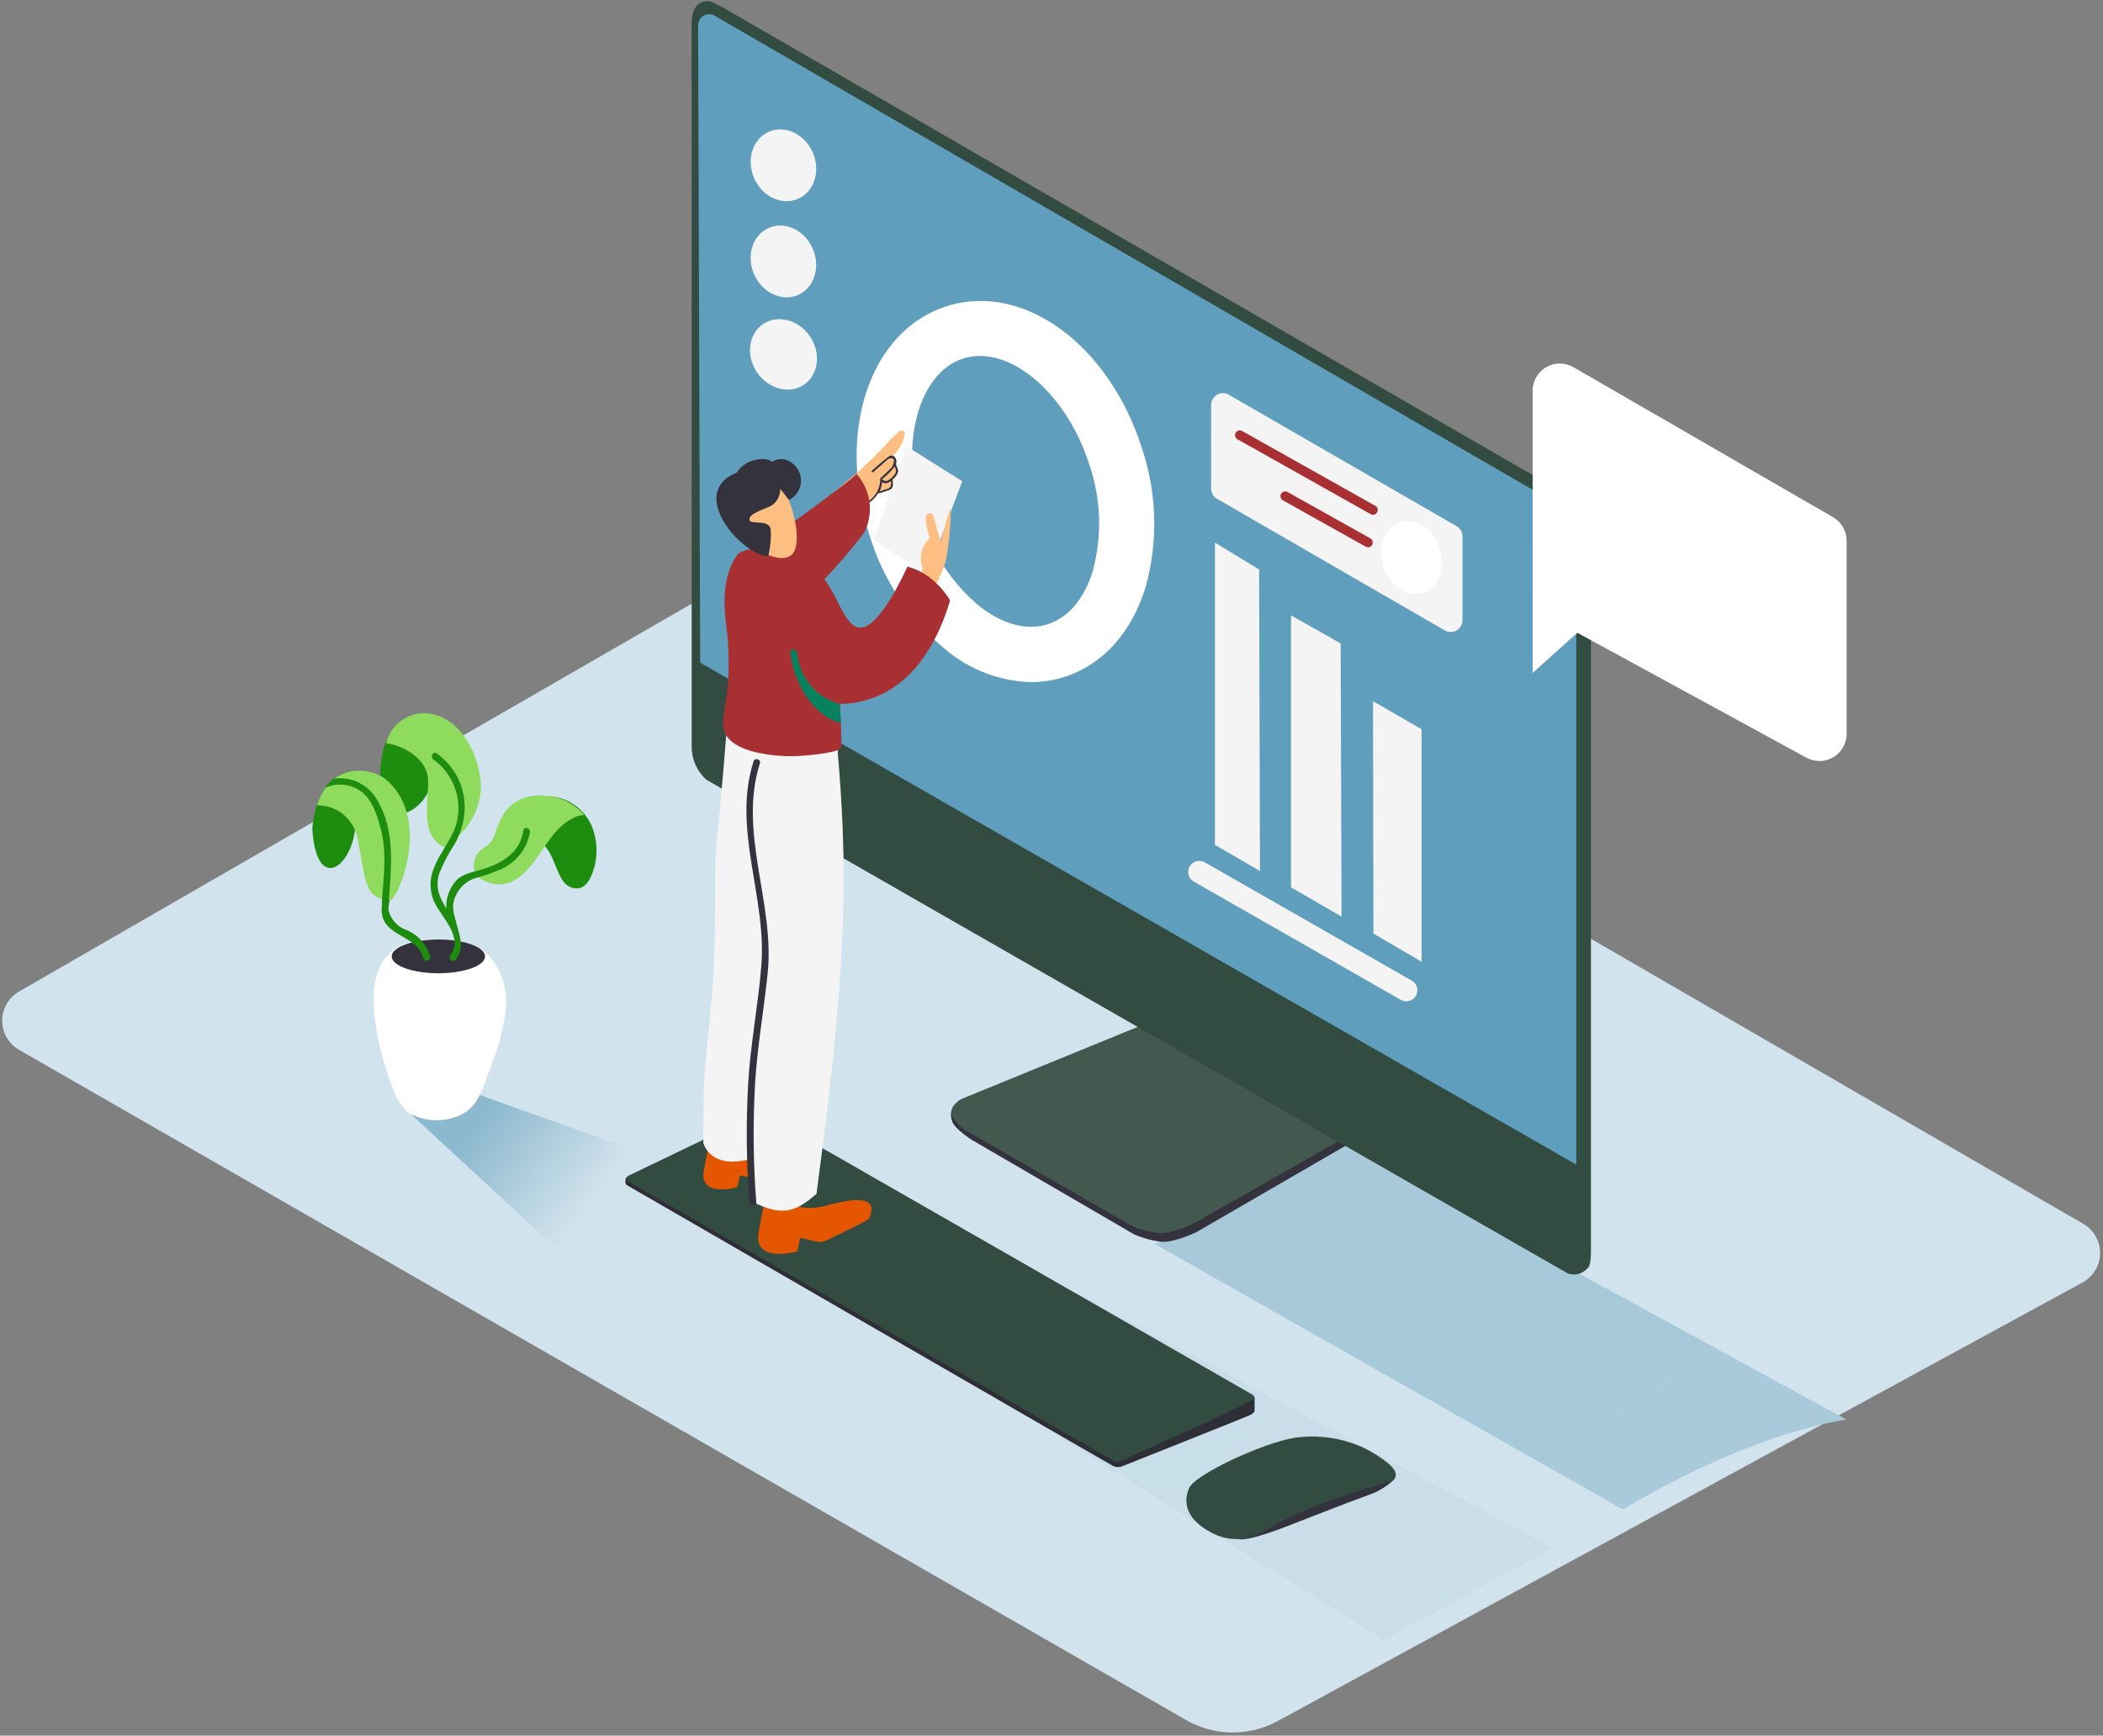 <svg width="527" height="435" viewBox="0 0 527 435" fill="none" xmlns="http://www.w3.org/2000/svg">
<rect x="0" y="0" width="527" height="435" fill="#808080" stroke="none"/>
<path d="M212.068 128.972L4.761 248.514C3.479 249.253 2.414 250.316 1.674 251.598C0.933 252.879 0.544 254.333 0.544 255.813C0.544 257.293 0.933 258.747 1.674 260.029C2.414 261.31 3.479 262.374 4.761 263.112L297.222 431.088C300.712 433.091 304.656 434.165 308.678 434.21C312.701 434.254 316.668 433.267 320.2 431.342L521.874 321.427C523.188 320.712 524.288 319.659 525.061 318.378C525.833 317.096 526.251 315.632 526.27 314.136C526.29 312.639 525.91 311.165 525.171 309.864C524.432 308.562 523.359 307.482 522.064 306.733L209.22 125.6" fill="#D1E3EC"/>
<path d="M117.419 273.436L184.818 297.518C184.818 297.518 190.784 308.839 156.886 328.995L102.939 279.215" fill="url(#paint0_linear)"/>
<path d="M267.044 322.693L389.182 387.958L346.723 410.996L230.536 338.242" fill="url(#paint1_linear)"/>
<path d="M335.187 286.15L462.752 355.817C462.752 355.817 440.597 358.176 406.668 378.316L289.468 311.816" fill="url(#paint2_linear)"/>
<path d="M286.667 259.202L239.43 276.935C239.43 276.935 237.451 278.217 238.717 281.289C239.445 283.047 243.354 285.58 243.354 285.58L284.135 309.33C286.365 310.324 288.735 310.965 291.162 311.23C294.421 311.42 299.881 308.776 299.881 308.776L337.861 286.767L286.667 259.202Z" fill="#34323D"/>
<path d="M286.002 257.001L240.869 275.462C240.869 275.462 237.704 277.188 238.543 279.532C239.445 281.274 240.852 282.703 242.579 283.632L283.47 307.145C285.7 308.139 288.07 308.78 290.497 309.045C293.757 309.235 299.216 306.591 299.216 306.591L335.187 286.15L286.002 257.001Z" fill="#435950"/>
<path d="M392.742 319.083C393.603 319.45 394.559 319.529 395.468 319.31C396.377 319.09 397.192 318.583 397.79 317.864C397.79 317.864 398.677 317.69 398.677 313.811V133.833C398.628 132.276 398.253 130.746 397.574 129.344C396.895 127.941 395.928 126.698 394.736 125.695C390.325 122.605 385.727 119.792 380.968 117.272L181.019 1.799L178.772 0.659C178.015 0.283 177.148 0.191 176.329 0.4C175.511 0.609 174.794 1.106 174.31 1.799C173.724 2.797 173.387 3.921 173.328 5.077C173.249 6.961 173.328 25.153 173.328 25.153V187.128C173.328 188.683 173.652 190.221 174.278 191.644C174.905 193.067 175.821 194.344 176.968 195.393L392.742 319.083Z" fill="#334C42"/>
<path d="M395.005 291.882V136.541C395.005 131.379 394.293 128.497 390.258 126.344L179.39 4.111C178.975 3.802 178.482 3.615 177.966 3.571C177.451 3.526 176.934 3.627 176.472 3.86C176.01 4.093 175.623 4.451 175.353 4.892C175.083 5.334 174.941 5.842 174.943 6.359L175.465 166.086L395.005 291.882Z" fill="#5F9EBD"/>
<path d="M349.477 370.684C347.553 372.547 345.231 373.949 342.688 374.785C338.241 376.368 323.524 382.132 323.524 382.132C323.524 382.132 313.111 386.391 310.42 385.742C307.73 385.092 341.073 370.684 341.073 370.684H349.477Z" fill="#34323D"/>
<path d="M315.659 384.301C314.815 384.705 313.943 385.044 313.047 385.314C309.96 386.128 306.68 385.755 303.853 384.269C297.175 380.881 296.463 376.558 297.95 373.012C299.438 369.465 316.83 361.517 324.457 360.345C329.141 359.662 333.92 360.079 338.415 361.564C340.812 362.335 343.091 363.432 345.188 364.826C346.581 365.776 350.948 368.388 349.492 370.605C349.123 371.036 348.613 371.322 348.052 371.412C342.355 372.996 336.674 374.785 331.12 376.875C327.955 378.078 324.79 379.472 321.751 380.992C319.726 382.068 317.732 383.335 315.659 384.301Z" fill="#334C42"/>
<path d="M314.393 350.227V353.6C314.393 353.6 314.393 354.122 313.111 354.724C311.829 355.326 281.461 367.391 281.461 367.391C281.059 367.586 280.618 367.687 280.171 367.687C279.724 367.687 279.283 367.586 278.881 367.391C277.599 366.71 157.029 296.996 157.029 296.996C157.029 296.996 156.443 296.632 156.886 295.159L158.77 294.415" fill="#2F2E36"/>
<path d="M313.538 349.357C313.538 349.357 314.725 349.927 314.234 350.544C313.744 351.162 302.65 356.307 302.65 356.307L281.714 365.807C281.343 366.048 280.922 366.199 280.483 366.252C280.044 366.304 279.599 366.255 279.182 366.108C277.821 365.586 157.329 296.062 157.329 296.062C157.21 295.944 157.122 295.798 157.075 295.637C157.028 295.477 157.023 295.307 157.06 295.143C157.06 295.143 157.06 294.858 157.662 294.589C158.263 294.32 189.185 279.421 189.185 279.421C189.521 279.26 189.886 279.167 190.258 279.148C190.63 279.129 191.002 279.184 191.353 279.31C192.239 279.785 313.538 349.357 313.538 349.357Z" fill="#334C42"/>
<path d="M462.752 135.512V183.914C462.753 185.096 462.447 186.258 461.864 187.286C461.28 188.314 460.439 189.172 459.424 189.776C458.408 190.379 457.253 190.708 456.072 190.73C454.891 190.752 453.724 190.465 452.687 189.899L387.615 154.417C386.541 153.83 385.645 152.965 385.021 151.911C384.397 150.858 384.068 149.656 384.07 148.432V97.923C384.068 96.727 384.382 95.552 384.978 94.516C385.575 93.479 386.434 92.618 387.468 92.02C388.503 91.421 389.677 91.106 390.872 91.105C392.068 91.105 393.242 91.419 394.277 92.017L459.35 129.622C460.383 130.219 461.242 131.077 461.839 132.111C462.436 133.145 462.751 134.318 462.752 135.512Z" fill="white"/>
<path d="M384.07 135.987V168.667L397.964 156.158" fill="white"/>
<path d="M188.97 44.631C186.951 39.988 188.609 34.791 192.672 33.022C196.735 31.253 201.666 33.584 203.685 38.226C205.703 42.869 204.046 48.066 199.982 49.835C195.919 51.603 190.989 49.273 188.97 44.631Z" fill="#F4F4F4"/>
<path d="M356.25 182.774V241.041L344.175 233.979L344.064 175.728L356.25 182.774Z" fill="#F4F4F4"/>
<path d="M335.962 161.257L336.183 229.736L323.523 222.389V154.227L335.962 161.257Z" fill="#F4F4F4"/>
<path d="M315.532 142.732L315.738 218.304L304.455 211.749V135.987L315.532 142.732Z" fill="#F4F4F4"/>
<path d="M188.958 68.725C186.94 64.082 188.597 58.885 192.66 57.116C196.724 55.348 201.654 57.678 203.673 62.321C205.691 66.963 204.034 72.161 199.971 73.929C195.907 75.698 190.977 73.368 188.958 68.725Z" fill="#F4F4F4"/>
<path d="M189.672 93.284C186.858 89.076 187.562 83.666 191.245 81.201C194.927 78.735 200.194 80.147 203.008 84.355C205.823 88.563 205.119 93.973 201.436 96.439C197.754 98.904 192.487 97.492 189.672 93.284Z" fill="#F4F4F4"/>
<path d="M258.325 170.962C261.176 170.965 264.01 170.527 266.728 169.664C276.334 166.608 283.55 158.581 287.063 147.212C290.26 135.774 289.951 123.64 286.177 112.379C277.9 86.302 256.41 70.642 237.23 76.738C218.05 82.834 209.52 107.946 217.86 134.023C221.27 145.426 228.031 155.538 237.262 163.046C243.213 167.944 250.622 170.729 258.325 170.962ZM245.586 89.215C256.125 89.215 267.946 100.583 272.995 116.48C275.935 125.083 276.227 134.372 273.833 143.143C271.697 150.094 267.693 154.828 262.534 156.459C257.375 158.09 251.457 156.538 245.633 152.089C238.627 146.305 233.516 138.55 230.963 129.827C225.235 111.777 230.03 93.411 241.408 89.848C242.759 89.423 244.169 89.209 245.586 89.215Z" fill="white"/>
<path d="M355.189 248.182C355.187 248.668 355.057 249.145 354.813 249.565C354.569 249.986 354.219 250.335 353.798 250.579C353.377 250.822 352.9 250.951 352.414 250.953C351.928 250.954 351.45 250.829 351.027 250.588L299.153 220.948C298.731 220.704 298.38 220.354 298.135 219.931C297.891 219.509 297.762 219.03 297.761 218.542C297.762 218.056 297.89 217.58 298.132 217.159C298.375 216.739 298.722 216.389 299.141 216.144C299.56 215.899 300.036 215.768 300.521 215.764C301.006 215.76 301.483 215.882 301.907 216.119L353.781 245.775C354.206 246.017 354.561 246.367 354.808 246.789C355.055 247.212 355.187 247.692 355.189 248.182Z" fill="#F4F4F4"/>
<path d="M366.489 134.451V155.462C366.488 155.978 366.352 156.486 366.094 156.934C365.835 157.381 365.464 157.753 365.016 158.011C364.569 158.269 364.061 158.405 363.545 158.405C363.028 158.405 362.521 158.269 362.074 158.011L304.977 125.014C304.53 124.756 304.158 124.384 303.9 123.937C303.642 123.489 303.505 122.982 303.505 122.465V101.47C303.505 100.953 303.642 100.445 303.9 99.998C304.158 99.55 304.53 99.179 304.977 98.921C305.425 98.662 305.932 98.526 306.449 98.526C306.966 98.526 307.473 98.662 307.92 98.921L365.033 131.886C365.479 132.147 365.849 132.522 366.105 132.973C366.36 133.423 366.493 133.933 366.489 134.451Z" fill="#F4F4F4"/>
<path d="M346.619 141.995C345.064 137.094 346.977 132.113 350.893 130.87C354.808 129.626 359.242 132.591 360.797 137.492C362.352 142.393 360.438 147.374 356.523 148.617C352.608 149.861 348.173 146.896 346.619 141.995Z" fill="white"/>
<path d="M343.463 128.846L310.088 110.083C309.953 110.004 309.835 109.899 309.74 109.775C309.646 109.65 309.577 109.508 309.537 109.356C309.497 109.205 309.488 109.047 309.509 108.892C309.53 108.737 309.582 108.588 309.661 108.452C309.74 108.317 309.845 108.199 309.969 108.104C310.094 108.01 310.236 107.941 310.388 107.901C310.539 107.861 310.697 107.852 310.852 107.873C311.007 107.894 311.156 107.946 311.291 108.025L344.666 126.787C344.939 126.947 345.137 127.208 345.217 127.514C345.297 127.82 345.253 128.145 345.093 128.418C344.934 128.691 344.672 128.89 344.367 128.97C344.061 129.05 343.736 129.005 343.463 128.846Z" fill="#A93032"/>
<path d="M342.213 137L321.466 125.378C321.331 125.299 321.213 125.194 321.119 125.07C321.024 124.945 320.955 124.803 320.915 124.651C320.876 124.5 320.866 124.342 320.887 124.187C320.909 124.032 320.96 123.883 321.039 123.747C321.118 123.612 321.223 123.494 321.348 123.399C321.472 123.305 321.614 123.236 321.766 123.196C321.917 123.156 322.075 123.147 322.23 123.168C322.385 123.189 322.534 123.241 322.669 123.32L343.416 134.942C343.551 135.021 343.669 135.125 343.764 135.25C343.858 135.375 343.927 135.517 343.967 135.668C344.007 135.82 344.016 135.978 343.995 136.133C343.974 136.288 343.922 136.437 343.843 136.572C343.764 136.708 343.659 136.826 343.535 136.92C343.41 137.015 343.268 137.084 343.116 137.124C342.965 137.164 342.807 137.173 342.652 137.152C342.497 137.131 342.348 137.079 342.213 137Z" fill="#A93032"/>
<path d="M232.609 144.188L218.905 135.369L227.149 111.825L241.139 120.612L234.271 138.837L232.609 144.188Z" fill="#F4F4F4"/>
<path d="M230.362 146.326L231.248 142.383C230.746 141.096 230.645 139.688 230.959 138.342C231.272 136.997 231.986 135.778 233.005 134.847C232.412 133.185 232.066 131.446 231.976 129.685C231.966 129.562 231.987 129.438 232.036 129.324C232.086 129.211 232.163 129.112 232.261 129.036C232.346 128.894 232.469 128.779 232.615 128.704C232.762 128.628 232.927 128.595 233.091 128.608C233.256 128.621 233.413 128.68 233.546 128.778C233.679 128.876 233.782 129.009 233.843 129.162C234.239 130.397 234.571 131.648 234.888 132.915C235.219 133.846 235.489 134.798 235.695 135.765C235.901 134.942 236.122 134.182 236.36 133.311C236.376 133.204 236.413 133.102 236.47 133.01L236.676 132.345C237.045 130.835 237.483 129.347 237.99 127.88V127.785C238.042 127.644 238.143 127.526 238.274 127.452C238.242 131.905 237.808 136.346 236.977 140.721C236.382 142.513 235.669 144.264 234.84 145.962C234.778 146.079 234.685 146.177 234.571 146.247C234.413 146.737 234.255 147.212 234.049 147.687V147.782L233.923 148.226C233.853 148.377 233.742 148.506 233.601 148.596C233.461 148.686 233.298 148.734 233.131 148.734C232.965 148.734 232.802 148.686 232.661 148.596C232.521 148.506 232.41 148.377 232.34 148.226C231.755 148.606 230.758 148.226 231.011 147.466C230.888 147.444 230.771 147.395 230.669 147.322C230.567 147.25 230.482 147.156 230.42 147.047C230.358 146.939 230.321 146.818 230.311 146.693C230.301 146.568 230.318 146.443 230.362 146.326Z" fill="#FCBF81"/>
<path d="M209.014 123.716C208.571 123.447 214.442 118.807 214.948 118.364C217.9 115.711 220.705 112.899 223.351 109.941C223.437 109.846 223.546 109.775 223.668 109.735C224.163 109.176 224.692 108.647 225.25 108.152C225.389 108.019 225.567 107.935 225.758 107.913C225.948 107.89 226.141 107.93 226.307 108.027C226.473 108.123 226.603 108.271 226.678 108.447C226.753 108.624 226.768 108.82 226.722 109.007C226.281 110.994 225.262 112.806 223.794 114.216C224.079 114.786 224.396 115.419 224.633 116.052C224.562 116.079 224.501 116.126 224.459 116.189C224.416 116.251 224.394 116.325 224.396 116.401C224.411 116.711 224.481 117.017 224.601 117.303C224.654 117.506 224.74 117.698 224.855 117.873C224.905 117.946 224.977 118.001 225.06 118.032C225.032 118.447 224.911 118.85 224.705 119.212C224.5 119.574 224.216 119.885 223.874 120.122C224.014 120.986 223.828 121.872 223.351 122.607L223.256 122.687H223.114C221.882 123.009 220.676 123.422 219.506 123.922C219.454 123.958 219.411 124.007 219.381 124.063C219.352 124.12 219.337 124.182 219.337 124.246C219.337 124.31 219.352 124.373 219.381 124.429C219.411 124.486 219.454 124.534 219.506 124.571C218.59 124.727 217.665 124.827 216.736 124.872C216.633 124.881 216.53 124.869 216.432 124.837C216.333 124.804 216.243 124.751 216.167 124.682L215.755 124.903C215.62 124.976 215.469 125.013 215.316 125.011C215.163 125.009 215.013 124.968 214.88 124.892C214.747 124.816 214.635 124.708 214.556 124.577C214.477 124.446 214.432 124.296 214.426 124.143C214.41 124.038 214.41 123.932 214.426 123.827L214.03 124.08C214.029 124.231 213.994 124.38 213.928 124.516C213.862 124.652 213.766 124.772 213.648 124.866C213.529 124.96 213.391 125.027 213.244 125.061C213.097 125.094 212.944 125.095 212.796 125.062C212.54 125.022 212.308 124.888 212.147 124.686C211.986 124.483 211.907 124.227 211.926 123.969C211.935 123.833 211.967 123.699 212.021 123.573L211.087 124.381C211.053 124.418 211.008 124.444 210.958 124.454C210.909 124.464 210.857 124.458 210.811 124.437C210.765 124.416 210.727 124.381 210.703 124.336C210.679 124.292 210.669 124.241 210.675 124.191C210.665 124.155 210.665 124.116 210.675 124.08C210.172 124.571 209.706 125.101 209.283 125.663C203.111 130.92 208.84 123.906 209.014 123.716ZM212.828 124.602C212.962 124.638 213.105 124.623 213.228 124.558C213.351 124.494 213.445 124.385 213.492 124.254C213.361 124.248 213.232 124.214 213.114 124.154C212.997 124.094 212.894 124.009 212.812 123.906C212.782 123.921 212.749 123.931 212.716 123.932C212.682 123.934 212.649 123.929 212.617 123.917C212.586 123.905 212.557 123.887 212.533 123.863C212.51 123.839 212.491 123.811 212.48 123.779C212.438 123.853 212.414 123.936 212.41 124.021C212.406 124.106 212.421 124.191 212.455 124.269C212.488 124.347 212.539 124.416 212.604 124.471C212.669 124.526 212.745 124.566 212.828 124.587V124.602Z" fill="#FCBF81"/>
<path d="M210.201 123.89C211.322 123.437 212.348 122.776 213.224 121.942C213.396 121.764 213.603 121.623 213.831 121.526C214.06 121.429 214.305 121.379 214.553 121.379C214.801 121.379 215.046 121.429 215.275 121.526C215.503 121.623 215.71 121.764 215.882 121.942C216.083 121.49 216.252 121.025 216.389 120.549C216.543 120.072 216.875 119.673 217.316 119.435C217.757 119.196 218.272 119.137 218.756 119.27C219.239 119.402 219.652 119.716 219.91 120.146C220.168 120.576 220.25 121.089 220.139 121.578C219.687 123.492 218.653 125.218 217.18 126.518C215.641 127.63 213.915 128.456 212.084 128.957C211.766 129.033 211.433 129.03 211.116 128.948C210.798 128.866 210.506 128.706 210.265 128.484C210.024 128.261 209.842 127.983 209.734 127.673C209.626 127.364 209.596 127.032 209.647 126.708L209.521 126.534C209.269 126.091 209.199 125.568 209.326 125.074C209.453 124.581 209.767 124.156 210.201 123.89Z" fill="#FCBF81"/>
<path d="M215.66 126.55C217.07 126.145 218.311 125.296 219.201 124.13C220.09 122.963 220.58 121.541 220.598 120.074C220.586 120.047 220.58 120.017 220.58 119.987C220.58 119.957 220.586 119.927 220.598 119.9L222.608 118C222.892 117.715 223.193 117.446 223.446 117.145C223.699 116.844 224.855 114.422 222.924 114.912C222.338 115.055 221.341 116.179 220.819 116.591C220.297 117.002 219.49 117.731 218.841 118.317C218.604 118.522 218.271 118.19 218.493 117.968C219.685 116.913 220.92 115.857 222.196 114.802C222.797 114.342 223.399 113.852 224.095 114.453C224.351 114.675 224.529 114.973 224.603 115.304C224.677 115.634 224.643 115.98 224.506 116.29C224.649 116.923 225.139 117.525 225.045 118.206C224.865 118.87 224.483 119.462 223.953 119.9L223.652 120.201C223.663 120.242 223.663 120.286 223.652 120.327C223.652 121.119 223.984 122.053 223.24 122.592C222.923 122.792 222.576 122.941 222.212 123.035L220.439 123.621C220.41 123.63 220.38 123.634 220.349 123.631C220.319 123.628 220.289 123.619 220.262 123.604C220.236 123.589 220.212 123.569 220.194 123.545C220.175 123.52 220.162 123.492 220.155 123.462C219.164 125.146 217.586 126.404 215.724 126.993C215.486 127.12 215.36 126.645 215.66 126.55ZM224.063 119.077C224.273 118.878 224.419 118.621 224.483 118.34C224.548 118.058 224.529 117.764 224.427 117.493C224.427 117.303 224.285 117.113 224.206 116.939C223.283 118.119 222.22 119.183 221.041 120.106C221.041 120.106 221.041 120.217 221.041 120.264C221.078 120.238 221.122 120.224 221.167 120.224C221.213 120.224 221.257 120.238 221.294 120.264C222.18 121.167 223.541 119.71 224.063 119.077ZM222.481 122.465C222.689 122.419 222.878 122.309 223.02 122.15C223.162 121.991 223.25 121.791 223.272 121.578C223.304 121.241 223.304 120.902 223.272 120.565C222.592 121.072 221.69 121.404 221.072 120.787C220.996 121.624 220.766 122.44 220.392 123.193C221.025 122.94 221.816 122.75 222.513 122.465H222.481Z" fill="#34323D"/>
<path d="M188.41 138.821C189.09 137.586 213.239 120.739 214.632 118.744C216.397 120.715 217.527 123.174 217.875 125.798C218.222 128.422 217.77 131.09 216.578 133.453C216.578 133.453 203.57 150.87 196.322 152.817" fill="#A93032"/>
<path d="M238.084 150.474C238.084 150.474 234.366 143.713 227.371 142.019C227.371 142.019 220.171 158.597 214.996 157.251C209.821 155.905 209.251 141.702 197.446 138.251C185.64 134.799 194.154 176.251 209.536 176.441C224.918 176.631 233.875 164.803 238.084 150.474Z" fill="#A93032"/>
<path d="M192.334 297.297L197.841 299.782C197.969 300.313 198.231 300.802 198.602 301.201C198.974 301.601 199.442 301.897 199.962 302.062C200.143 302.32 200.414 302.501 200.722 302.569C203.007 302.916 205.342 302.726 207.542 302.015C210.327 301.382 221.247 298.167 217.702 305.562C215.66 306.765 213.397 307.762 211.372 308.807C210.201 309.393 209.03 309.979 207.843 310.517C207.203 310.882 206.508 311.138 205.786 311.277C204.203 311.388 200.642 309.947 200.516 310.327C200.389 310.707 199.819 313.605 199.819 313.605C199.819 313.605 189.866 316.518 189.976 310.011C189.929 309.156 192.334 297.297 192.334 297.297Z" fill="#E55600"/>
<path d="M187.334 288.05C187.334 288.05 197.224 284.567 199.535 284.582C201.845 284.598 205.627 285.691 201.924 289.649C201.924 289.649 191.353 295.412 190.008 295.507C188.663 295.602 185.53 294.352 185.419 294.684C185.308 295.017 184.802 297.534 184.802 297.534C184.802 297.534 176.146 300.067 176.24 294.367C176.24 293.623 178.345 283.284 178.345 283.284" fill="#E55600"/>
<path d="M189.027 238.602C189.375 219.428 190.261 200.175 187.745 181.096C187.967 176.203 184.58 179.069 184.928 177.153C187.903 161.589 209.267 182.109 209.267 182.109C210.137 182.932 209.852 187.762 209.947 188.87C210.496 194.982 210.897 201.104 211.15 207.237C212.464 238.191 208.618 268.575 204.614 299.197C199.361 303.772 196.069 304.992 188.489 301.16C188.489 280.909 188.679 260.658 189.011 240.423C189.011 239.811 189.016 239.204 189.027 238.602Z" fill="#F4F4F4"/>
<path d="M176.335 272.359C176.826 264.743 177.759 257.143 178.408 249.607C179.405 238.048 179.12 226.474 179.263 214.9C180.703 200.555 182.159 182.315 182.159 182.315L194.028 185.624C194.028 185.624 201.734 285.627 189.897 289.871C178.06 294.114 176.24 286.403 176.24 286.403C176.24 286.403 176.256 280.529 176.335 272.359Z" fill="#F4F4F4"/>
<path d="M181.194 181.634C181.258 179.625 181.513 177.626 181.953 175.665C182.817 169.308 182.817 162.863 181.953 156.507C181.225 150.363 181.178 144.014 184.96 138.773C190.42 135.607 198.016 138.441 202.621 141.829C208.84 146.421 210.929 177.597 210.85 187.239C210.85 188.601 202.589 189.297 201.671 189.361C197.386 189.755 193.065 189.434 188.885 188.411C185.909 187.603 182.206 186.131 181.368 182.806C181.272 182.422 181.214 182.029 181.194 181.634Z" fill="#A93032"/>
<path d="M188.9 190.627C189.008 190.473 189.164 190.358 189.343 190.299C189.522 190.241 189.715 190.242 189.893 190.302C190.072 190.363 190.226 190.48 190.332 190.636C190.438 190.791 190.491 190.977 190.483 191.166C184.849 208.424 194.186 226.268 192.382 243.859C191.432 253.122 189.786 262.257 189.217 271.583C188.654 281.485 188.755 291.414 189.517 301.303C189.597 302.411 187.935 302.316 187.792 301.223C187.03 291.335 186.929 281.406 187.492 271.504C188.062 261.672 189.976 252.029 190.768 242.244C192.255 224.938 183.33 207.696 188.9 190.627Z" fill="#34323D"/>
<path d="M199.756 163.632C200.016 166.612 201.184 169.44 203.103 171.734C205.022 174.028 207.599 175.676 210.486 176.457C210.486 177.042 210.675 180.684 210.723 181.207C203.823 179.623 198.743 170.899 198.063 163.568C197.92 162.523 199.645 162.523 199.756 163.632Z" fill="#06825E"/>
<path d="M195.594 121.167C196.117 121.277 200.848 131.078 199.392 137.206C197.937 143.333 187.397 137.522 184.628 133.01C181.858 128.497 185.767 118.997 195.594 121.167Z" fill="#FCBF81"/>
<path d="M195.515 122.512C195.553 123.442 195.316 124.363 194.835 125.16C194.354 125.956 193.649 126.594 192.809 126.993C189.961 128.165 187.603 128.988 187.824 130.318C188.046 131.648 193.031 129.922 193.157 132.962C193.244 135.016 193.052 137.072 192.588 139.074C192.334 140.657 183.504 136.351 180.339 128.656C177.174 120.961 184.216 118.602 184.564 118.522C185.559 116.944 187.123 115.81 188.932 115.356C192.398 114.453 193.442 115.767 193.442 115.767C194.217 115.256 195.138 115.013 196.064 115.076C196.991 115.139 197.871 115.504 198.569 116.116C199.312 116.67 199.899 117.406 200.274 118.253C200.65 119.1 200.801 120.03 200.714 120.952C200.626 121.875 200.303 122.759 199.775 123.52C199.247 124.282 198.532 124.894 197.699 125.299L195.515 122.512Z" fill="#34323D"/>
<path d="M136.282 199.352C134.058 199.224 131.837 199.66 129.825 200.618C127.764 201.785 126.158 203.615 125.268 205.812C124.271 207.902 123.844 210.878 121.771 212.145C120.965 212.575 120.267 213.181 119.729 213.918C119.226 214.629 118.905 215.453 118.795 216.317C118.685 217.181 118.788 218.059 119.096 218.874C120.014 220.711 123.844 221.835 125.568 221.502" fill="#8FDB5E"/>
<path d="M137.976 199.573C140.572 199.806 143.03 200.848 145.003 202.552C146.976 204.257 148.365 206.537 148.974 209.073C149.621 211.621 149.648 214.287 149.053 216.847C148.563 218.906 147.344 222.484 144.828 222.642C141.425 222.848 140.334 219.666 139.257 217.053C138.181 214.441 137.058 211.559 134.336 210.53C132.989 210.013 131.52 209.906 130.112 210.222C128.705 210.537 127.421 211.261 126.423 212.303L137.976 199.573Z" fill="#1E8C0E"/>
<path d="M122.419 213.396C124.477 210.736 126.186 207.838 128.164 205.131C129.288 203.386 130.628 201.79 132.152 200.381C136.899 198.085 142.834 200.191 146.394 204.212C145.92 204.355 145.255 204.387 144.812 204.513C142.717 205.319 140.856 206.636 139.4 208.345C137.311 210.657 135.681 213.491 133.829 215.961C130.823 219.951 126.835 223.244 121.692 220.853C118.4 219.254 120.979 215.264 122.419 213.396Z" fill="#8FDB5E"/>
<path d="M105.74 179.18C105.74 179.18 95.09 178.341 95.295 195.203C95.501 212.066 111.405 200.967 107.955 190.817" fill="#1E8C0E"/>
<path d="M107.275 195.773C107.386 190.643 101.625 186.907 96.767 186.273C97.288 184.114 98.524 182.194 100.274 180.825C102.023 179.457 104.184 178.721 106.404 178.737C113.7 178.927 119.159 186.337 120.394 195.077C120.691 197.707 120.36 200.371 119.427 202.848C118.494 205.325 116.987 207.546 115.029 209.327L111.516 212.335C105.028 209.833 107.433 200.444 107.275 195.773Z" fill="#8FDB5E"/>
<path d="M78.268 207.822C78.424 204.63 79.266 201.509 80.737 198.671C81.413 197.312 82.388 196.123 83.589 195.194C84.789 194.264 86.183 193.618 87.668 193.303L93.665 204.862C93.665 204.862 84.724 189.218 88.38 201.267C92.036 213.317 79.993 226.807 78.347 208.852C78.315 208.503 78.299 208.171 78.268 207.822Z" fill="#1E8C0E"/>
<path d="M120.647 237.906C120.647 237.906 128.654 243.131 126.439 255.322C125.652 259.555 124.46 263.701 122.878 267.704C121.296 271.678 120.188 276.792 116.184 279.041C114.156 280.141 111.89 280.732 109.583 280.762C107.276 280.793 104.996 280.262 102.939 279.215C99.505 277.109 98.27 272.343 97.02 268.797C95.519 264.428 94.49 259.911 93.95 255.322C90.152 225.825 120.647 237.906 120.647 237.906Z" fill="white"/>
<path d="M109.854 243.922C103.396 243.922 98.16 242.03 98.16 239.695C98.16 237.36 103.396 235.467 109.854 235.467C116.313 235.467 121.549 237.36 121.549 239.695C121.549 242.03 116.313 243.922 109.854 243.922Z" fill="#34323D"/>
<path d="M108.905 217.148C110.487 213.206 113.652 209.897 114.555 205.669C115.158 202.807 114.914 199.83 113.851 197.105C112.789 194.379 110.954 192.024 108.573 190.327C107.686 189.677 108.573 188.173 109.443 188.838C116.912 194.269 118.368 203.547 114.001 211.448C112.433 213.803 111.113 216.312 110.06 218.937C108.984 222.452 110.187 225.002 111.833 227.646C111.74 225.033 112.671 222.488 114.428 220.552C116.374 218.747 119.175 218.447 121.644 217.639C126.297 216.056 130.395 213.412 131.139 208.139C131.313 207.047 132.975 207.506 132.801 208.598C132.446 210.604 131.606 212.493 130.354 214.099C129.101 215.706 127.475 216.981 125.616 217.813C123.368 218.784 121.051 219.588 118.685 220.22C117.657 220.615 116.722 221.217 115.935 221.987C115.149 222.758 114.528 223.681 114.111 224.701C113.004 227.25 113.763 228.992 114.38 231.462C115.187 234.628 116.469 237.415 114.27 240.455C113.621 241.342 112.117 240.455 112.782 239.584C116.279 234.755 110.693 230.084 108.794 225.999C108.18 224.602 107.872 223.088 107.891 221.562C107.91 220.035 108.256 218.53 108.905 217.148Z" fill="#1E8C0E"/>
<path d="M87.335 206.556C94.726 205.257 99.758 210.973 99.315 218.13C99.159 219.927 98.826 221.704 98.318 223.434C97.732 224.898 97.401 226.451 97.337 228.026C97.588 229.13 98.103 230.157 98.84 231.018C99.576 231.879 100.51 232.547 101.562 232.966C103.074 233.525 104.43 234.44 105.515 235.633C106.6 236.826 107.383 238.263 107.797 239.822C107.824 240.03 107.775 240.241 107.659 240.416C107.543 240.591 107.368 240.718 107.166 240.774C106.963 240.83 106.748 240.811 106.558 240.72C106.369 240.629 106.219 240.473 106.135 240.281C104.426 233.947 95.691 234.929 95.628 228.026C95.628 224.653 97.384 221.502 97.59 218.13C97.954 212.24 94.108 207.047 87.794 208.218C86.718 208.408 86.243 206.746 87.335 206.556Z" fill="#1E8C0E"/>
<path d="M80.736 198.75C83.6 193.462 88.807 192.227 93.903 193.794C94.61 194.079 95.298 194.413 95.96 194.792C108.794 204.292 99.679 225.777 97.701 225.603C91.165 225.065 91.845 221.217 89.646 210.451C89.271 208.024 88.031 205.814 86.155 204.231C84.279 202.647 81.893 201.797 79.439 201.837C79.779 200.772 80.214 199.739 80.736 198.75Z" fill="#8FDB5E"/>
<path d="M83.553 195.172C85.674 194.842 87.844 195.157 89.783 196.078C91.722 196.998 93.339 198.481 94.425 200.333C99.172 208.25 98.033 217.322 97.416 225.983C97.337 227.092 95.612 227.092 95.691 225.983C96.15 219.65 97.02 213.522 95.327 207.379C94.488 204.371 93.491 201.046 91.086 198.861C89.788 197.712 88.181 196.969 86.466 196.724C84.75 196.479 83 196.743 81.433 197.483L82.082 196.597C82.62 196.169 83.079 195.678 83.553 195.172Z" fill="#1E8C0E"/>
<defs>
<linearGradient id="paint0_linear" x1="150.73" y1="297.946" x2="123.501" y2="277.25" gradientUnits="userSpaceOnUse">
<stop stop-color="#D1E3EC"/>
<stop offset="1" stop-color="#8DB9CF"/>
</linearGradient>
<linearGradient id="paint1_linear" x1="-22717.6" y1="22998.8" x2="-26793.3" y2="18709.9" gradientUnits="userSpaceOnUse">
<stop stop-color="#D1E3EC"/>
<stop offset="1" stop-color="#75ACC6"/>
</linearGradient>
<linearGradient id="paint2_linear" x1="-20792.2" y1="21239.1" x2="-23948" y2="16726.3" gradientUnits="userSpaceOnUse">
<stop stop-color="#D1E3EC"/>
<stop offset="1" stop-color="#A3C7D8"/>
</linearGradient>
</defs>
</svg>
